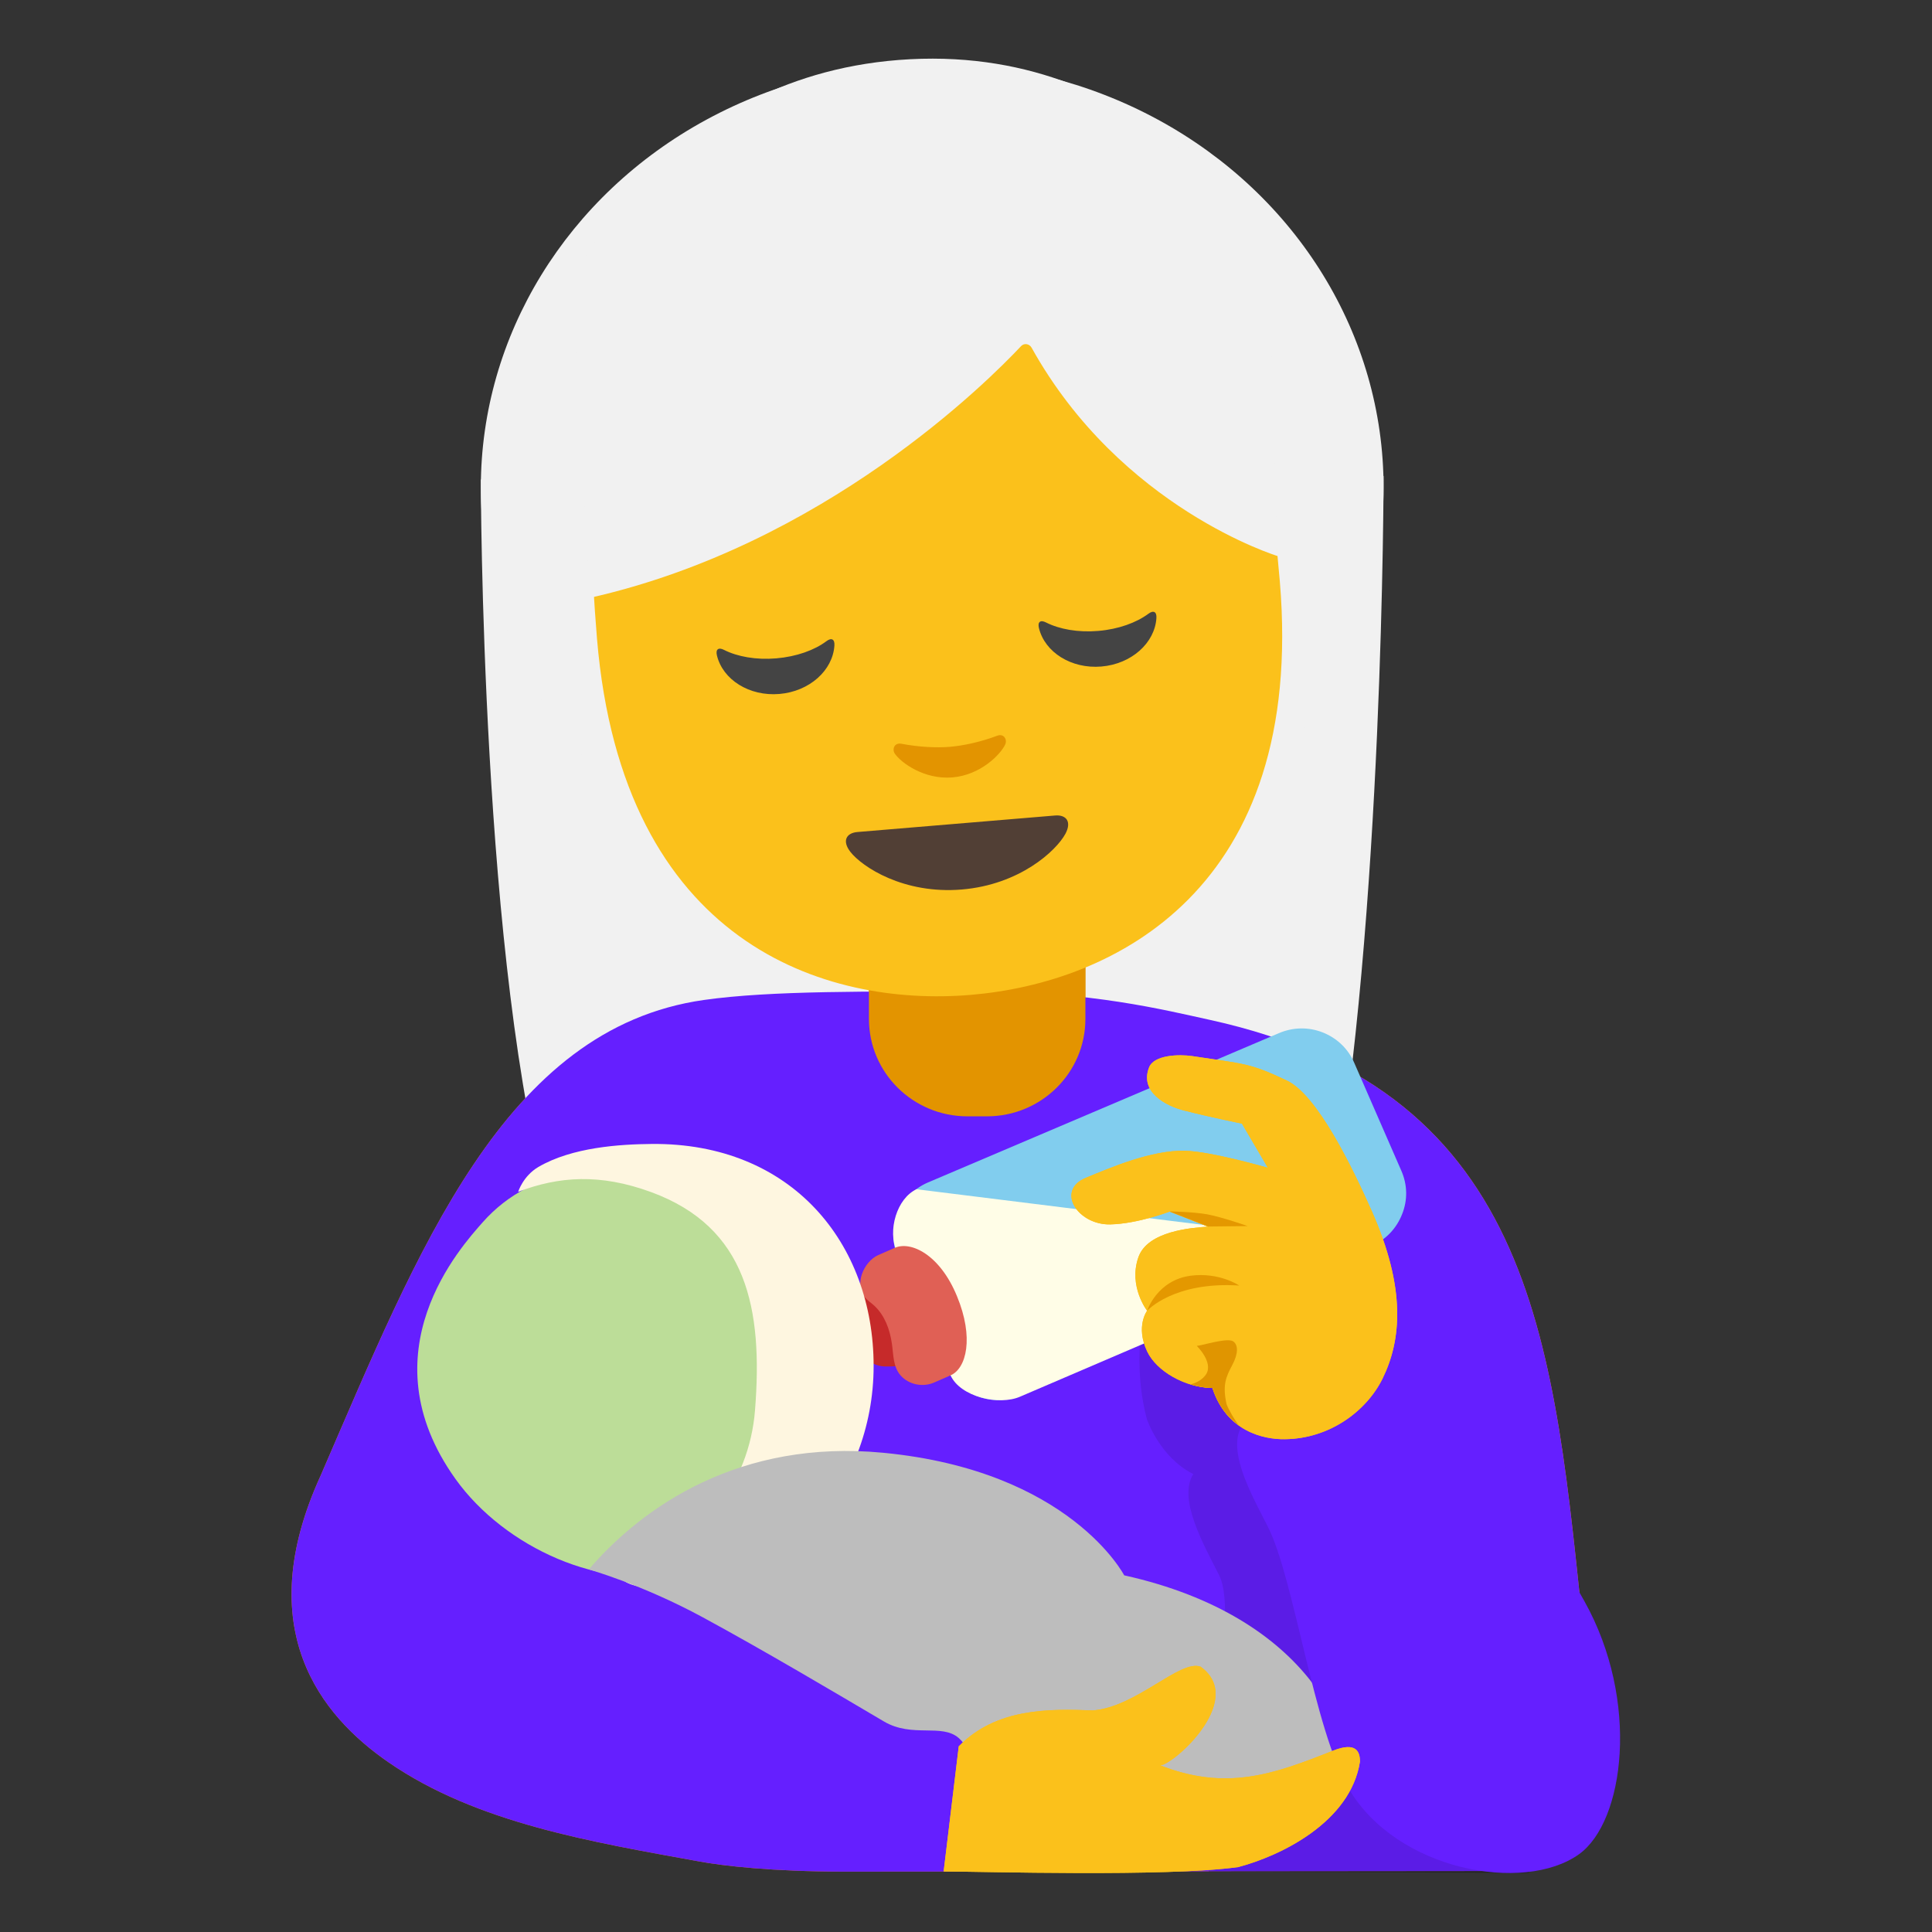 <?xml version="1.0" encoding="UTF-8" standalone="no"?>
<!DOCTYPE svg PUBLIC "-//W3C//DTD SVG 1.1//EN" "http://www.w3.org/Graphics/SVG/1.1/DTD/svg11.dtd">
<svg width="100%" height="100%" viewBox="0 0 128 128" version="1.1" xmlns="http://www.w3.org/2000/svg" xmlns:xlink="http://www.w3.org/1999/xlink" xml:space="preserve" xmlns:serif="http://www.serif.com/" style="fill-rule:evenodd;clip-rule:evenodd;stroke-linejoin:round;stroke-miterlimit:2;">
    <rect x="0" y="0" width="128" height="128" fill="#333333" stroke="none"/>
    <path d="M101.26,123.96C96.93,123.96 60.8,124 55.97,124C51.14,124 47.86,123.61 46.35,123.33C39.27,122.04 31.59,120.8 25.73,116.75C21.25,113.66 16.6,107.92 21.24,97.77C27.71,82.85 33.38,68.13 46.64,66.25C51.08,65.62 57.61,65.69 64.94,65.69C72.27,65.69 77.1,66.9 80.16,67.57C102.01,72.36 102.93,89.55 104.93,108.25C104.93,108.25 106.64,123.96 101.26,123.96Z" style="fill:url(#_Linear1);fill-rule:nonzero;"/>
    <g transform="matrix(0.712,6.93889e-18,-6.93889e-18,0.712,16.193,-0.549)">
        <path d="M28.51,113.53C22,91.19 22,45.39 22,45.39L106,45.06C106,45.06 106,86.55 101.12,113.25L28.51,113.53Z" style="fill:#f1f1f1;fill-rule:nonzero;"/>
    </g>
    <g transform="matrix(0.712,6.93889e-18,-6.93889e-18,0.712,16.193,-0.549)">
        <ellipse cx="64" cy="46.11" rx="42" ry="39.5" style="fill:#f1f1f1;"/>
    </g>
    <path d="M71.91,59.63L57.57,59.63L57.57,67.51C57.57,71.07 60.49,73.96 64.09,73.96L65.39,73.96C68.99,73.96 71.91,71.07 71.91,67.51L71.91,59.63Z" style="fill:#e39400;fill-rule:nonzero;"/>
    <path id="shadow_x5F_body_1_" d="M101.73,109.32C95.6,98.35 93.87,96.76 93.01,94.84C91.58,91.63 90.15,90.36 89.08,89.9C88.96,88.68 88.66,87.21 88.25,85.42C88.88,84.99 89.37,84.39 89.66,83.67C90.03,82.73 90.01,81.7 89.61,80.77L86.49,73.62C86.09,72.69 53.97,86.42 53.97,86.42C52.92,88.17 52.52,89.71 53.84,92.59C54.61,94.27 56.37,95.63 56.74,95.47L59.75,94.33C60.17,94.95 60.77,95.43 61.49,95.71C61.77,95.82 62.9,96.12 64.39,95.66L72.22,92.33C73.3,93.92 74.92,94.1 75.98,94.01C75.98,94.01 76.82,96.54 79.06,97.66C78.01,99.31 79.77,102.38 80.76,104.34C82.29,107.36 78.89,118.62 80.09,123.99L101.28,124.09C102.94,120.72 104.67,114.57 101.73,109.32Z" style="fill:url(#_Linear2);fill-rule:nonzero;"/>
    <path d="M101.26,123.96C96.93,123.96 60.8,124 55.97,124C51.14,124 47.86,123.61 46.35,123.33C39.27,122.04 31.59,120.8 25.73,116.75C21.25,113.66 16.6,107.92 21.24,97.77C27.71,82.85 33.38,68.13 46.64,66.25C51.08,65.62 57.61,65.69 64.94,65.69C72.27,65.69 77.1,66.9 80.16,67.57C102.01,72.36 102.93,89.55 104.93,108.25C104.93,108.25 106.64,123.96 101.26,123.96Z" style="fill:rgb(101,31,255);fill-rule:nonzero;"/>
    <path d="M71.91,59.63L57.57,59.63L57.57,67.51C57.57,71.07 60.49,73.96 64.09,73.96L65.39,73.96C68.99,73.96 71.91,71.07 71.91,67.51L71.91,59.63Z" style="fill:#e39400;fill-rule:nonzero;"/>
    <path id="shadow_x5F_body_1_1" serif:id="shadow_x5F_body_1_" d="M101.73,109.32C95.6,98.35 93.87,96.76 93.01,94.84C91.58,91.63 90.15,90.36 89.08,89.9C88.96,88.68 88.66,87.21 88.25,85.42C88.88,84.99 89.37,84.39 89.66,83.67C90.03,82.73 90.01,81.7 89.61,80.77L86.49,73.62C85.024,66.489 72.934,82.552 75.98,94.01C75.98,94.01 76.82,96.54 79.06,97.66C78.01,99.31 79.77,102.38 80.76,104.34C82.29,107.36 78.89,118.62 80.09,123.99L101.28,124.09C102.94,120.72 104.67,114.57 101.73,109.32Z" style="fill-opacity:0.1;fill-rule:nonzero;"/>
    <path d="M92.84,77.56L89.72,70.41C89.32,69.48 88.57,68.77 87.63,68.4C86.69,68.03 85.66,68.05 84.73,68.45L61.46,78.35C59.55,79.18 58.67,81.42 59.5,83.33L62.62,90.48C63.02,91.41 63.77,92.12 64.71,92.49C64.99,92.6 65.27,92.67 65.56,92.72C66.25,92.82 66.95,92.72 67.61,92.44L90.88,82.54C91.81,82.14 92.52,81.39 92.89,80.45C93.27,79.51 93.25,78.49 92.84,77.56Z" style="fill:rgb(129,205,238);fill-rule:nonzero;"/>
    <path d="M60.72,78.79C59.42,79.4 58.79,81.51 59.41,82.92L62.98,91.12C63.6,92.53 66.18,93.15 67.59,92.53L90.88,82.54L60.72,78.79Z" style="fill:rgb(255,253,231);fill-rule:nonzero;"/>
    <path d="M57.72,85.15C58.2,85.02 58.83,85.08 59.12,85.47C59.45,85.92 59.68,86.63 59.92,87.15C60.33,88.05 60.6,88.99 60.58,89.98C60.58,90.09 60.57,90.22 60.48,90.3C60.42,90.36 60.33,90.38 60.24,90.4C59.7,90.51 59.14,90.55 58.59,90.53C57.49,90.49 56.91,89.52 56.57,88.57C56.36,87.97 56.26,87.33 56.38,86.71C56.51,86.09 56.89,85.51 57.45,85.23C57.54,85.21 57.62,85.18 57.72,85.15Z" style="fill:rgb(198,42,42);fill-rule:nonzero;"/>
    <path d="M62.98,91.12L61.88,91.6C61.14,91.92 60.22,91.74 59.68,91.14C59.16,90.56 59.2,89.77 59.09,89.02C58.95,88.04 58.6,87.15 57.95,86.53C57.76,86.35 57.53,86.2 57.35,86.01C56.54,85.14 57.23,83.57 58.19,83.15L59.29,82.67C60.34,82.21 62.26,83.1 63.4,85.87C64.54,88.62 64.03,90.66 62.98,91.12Z" style="fill:rgb(224,96,85);fill-rule:nonzero;"/>
    <path d="M55.01,93.21C54.4,98.37 50.13,102.77 45.2,104.1C39.98,105.52 33.41,102.51 30.18,97.99C24.15,89.57 30.59,82.56 31.97,80.99C35.41,77.09 40.49,77.16 44.51,77.41C52.75,77.92 55.85,86.18 55.01,93.21Z" style="fill:rgb(188,221,152);fill-rule:nonzero;"/>
    <path d="M43.17,75.79C41.09,75.81 37.91,76 35.66,77.32C34.65,77.92 34.33,78.96 34.33,78.96C37.03,77.93 39.76,77.74 43.14,78.98C49.49,81.31 50.56,86.69 50.02,93.45C49.63,98.34 46.39,102.3 42.45,103.56C40.61,104.15 40.77,105.04 43.17,105.21C51.82,105.81 57.88,98.62 57.88,90.5C57.88,82.38 52.46,75.7 43.17,75.79Z" style="fill:rgb(254,246,224);fill-rule:nonzero;"/>
    <path d="M58.52,96.25C70.9,97.44 74.48,104.37 74.48,104.37C86.89,107.12 90.14,115.37 89.15,119.11C89.15,119.11 83.47,122.45 79.93,122.52C74.82,122.63 69.69,122.68 64.6,122.45C64.6,122.45 65.38,116.79 63.52,115.15C62.39,114.16 60.44,115.16 58.56,114.05C55.41,112.19 50.6,109.34 46.56,107.15C42.54,104.97 39.01,103.98 39.01,103.98C42.6,99.8 49.03,95.34 58.52,96.25Z" style="fill:rgb(189,189,189);fill-rule:nonzero;"/>
    <path d="M83.37,93.62C80.45,94.75 82.79,98.76 83.99,101.13C85.75,104.59 87.03,114.54 89.36,118.51C92.54,123.93 100.96,125.46 104.61,122.85C107.63,120.69 108.66,112.69 104.98,106.1C98.85,95.13 97.12,93.54 96.26,91.62C93.42,85.24 90.57,86.54 90.57,86.54L83.37,93.62Z" style="fill:rgb(101,31,255);fill-rule:nonzero;"/>
    <path id="hand_3_" d="M90.1,116.71C90.1,116.07 89.87,115.37 88.31,115.99C84.36,117.56 81.24,118.69 76.79,116.93C77.26,117.34 82.74,112.72 79.54,110.42C78.17,109.93 75.27,113.11 72.4,113.32C69.52,113.21 66.01,113.15 63.52,115.7L62.52,123.99C65.08,123.99 77.25,124.36 82.02,123.7C84.83,122.97 89.48,120.72 90.1,116.71Z" style="fill:url(#_Linear3);fill-rule:nonzero;"/>
    <path id="hand_x5F_fill_1_" d="M78.99,69.97C78.1,69.84 76.45,69.89 76.13,70.72C75.49,72.35 77.25,73.27 78.43,73.57C80.27,74.04 82.28,74.44 82.28,74.44L84,77.37C84,77.37 80.23,76.28 78.5,76.24C76.3,76.19 73.59,77.35 71.95,78.03C69.92,78.86 71.39,81.16 73.55,81.12C75.38,81.08 77.49,80.27 77.49,80.27L80.04,81.27C78.96,81.34 76.03,81.55 75.42,83.3C74.75,85.23 76,86.84 76,86.84C76,86.84 75.22,87.87 76,89.53C76.63,90.86 78.52,91.93 80.33,91.96C81.26,94.84 83.72,95.37 85.12,95.35C88.09,95.32 90.53,93.49 91.59,91.35C92.85,88.79 93.16,85.38 90.89,80.25C89.56,77.25 87.26,72.54 85.26,71.59C82.79,70.42 82.49,70.5 78.99,69.97Z" style="fill:url(#_Linear4);fill-rule:nonzero;"/>
    <path id="tone_2_" d="M78.88,91.72C79.35,91.86 79.84,91.95 80.33,91.96C80.71,93.15 81.36,93.92 82.09,94.44C81.81,94.13 81.31,93.22 81.26,93.02C80.98,91.75 81.23,91.21 81.64,90.44C82.05,89.67 82.03,89.12 81.72,88.88C81.35,88.59 79.68,89.14 79.29,89.17C79.29,89.17 80.39,90.23 79.92,91.03C79.68,91.41 79.26,91.62 78.88,91.72Z" style="fill:rgb(237,166,0);fill-rule:nonzero;"/>
    <path id="tone_1_" d="M76,86.84C76,86.84 77.76,84.89 82.1,85.17C82.1,85.17 80.78,84.27 78.88,84.52C76.65,84.82 76,86.84 76,86.84Z" style="fill:rgb(237,166,0);fill-rule:nonzero;"/>
    <path id="tone" d="M80.04,81.26L82.66,81.23C82.66,81.23 80.95,80.63 79.97,80.45C78.99,80.28 77.49,80.26 77.49,80.26L80.04,81.26Z" style="fill:rgb(237,166,0);fill-rule:nonzero;"/>
    <g transform="matrix(0.706,-0.059,0.059,0.706,22.151,2.951)">
        <path d="M51.89,10.07C26.49,10.07 19.85,29.76 19.85,57.42C19.85,86.1 38.28,93.52 51.89,93.52C65.3,93.52 83.93,86.32 83.93,57.42C83.93,29.76 77.28,10.07 51.89,10.07Z" style="fill:#fbc11b;fill-rule:nonzero;"/>
    </g>
    <g transform="matrix(0.706,-0.059,0.059,0.706,22.151,2.951)">
        <path d="M61.16,77.46L42.62,77.46C41.56,77.46 41.1,78.17 41.8,79.25C42.78,80.75 46.44,83.63 51.89,83.63C57.34,83.63 61,80.75 61.98,79.25C62.68,78.17 62.22,77.46 61.16,77.46Z" style="fill:rgb(81,63,53);fill-rule:nonzero;"/>
    </g>
    <g transform="matrix(0.706,-0.059,0.059,0.706,22.151,2.951)">
        <path d="M56.37,69.58C54.79,70.03 53.15,70.24 51.89,70.24C50.63,70.24 48.99,70.02 47.41,69.58C46.74,69.39 46.47,70.03 46.71,70.45C47.21,71.33 49.23,73.11 51.89,73.11C54.55,73.11 56.57,71.33 57.07,70.45C57.31,70.02 57.04,69.38 56.37,69.58Z" style="fill:#e39400;fill-rule:nonzero;"/>
    </g>
    <g transform="matrix(0.997,0.071,-0.071,0.997,3.998,-2.558)">
        <path d="M50.62,42.71C49.29,42.92 48.04,42.78 47.13,42.4C46.74,42.23 46.55,42.4 46.68,42.8C47.18,44.37 49.01,45.36 50.99,45.05C52.97,44.74 54.41,43.24 54.4,41.59C54.4,41.17 54.17,41.06 53.85,41.34C53.1,41.99 51.95,42.5 50.62,42.71Z" style="fill:rgb(68,68,68);fill-rule:nonzero;"/>
    </g>
    <g transform="matrix(0.997,0.071,-0.071,0.997,3.998,-2.558)">
        <path d="M71.78,39.38C70.45,39.59 69.2,39.45 68.29,39.07C67.9,38.9 67.71,39.07 67.84,39.47C68.34,41.04 70.17,42.03 72.15,41.72C74.13,41.41 75.57,39.91 75.56,38.26C75.56,37.84 75.33,37.73 75.01,38.01C74.25,38.66 73.11,39.17 71.78,39.38Z" style="fill:rgb(68,68,68);fill-rule:nonzero;"/>
    </g>
    <path id="hand_3_1" serif:id="hand_3_" d="M90.1,116.71C90.1,116.07 89.87,115.37 88.31,115.99C84.36,117.56 81.24,118.69 76.79,116.93C77.26,117.34 82.74,112.72 79.54,110.42C78.17,109.93 75.27,113.11 72.4,113.32C69.52,113.21 66.01,113.15 63.52,115.7L62.52,123.99C65.08,123.99 77.25,124.36 82.02,123.7C84.83,122.97 89.48,120.72 90.1,116.71Z" style="fill:#fbc11b;fill-rule:nonzero;"/>
    <path id="hand_x5F_fill_1_1" serif:id="hand_x5F_fill_1_" d="M78.99,69.97C78.1,69.84 76.45,69.89 76.13,70.72C75.49,72.35 77.25,73.27 78.43,73.57C80.27,74.04 82.28,74.44 82.28,74.44L84,77.37C84,77.37 80.23,76.28 78.5,76.24C76.3,76.19 73.59,77.35 71.95,78.03C69.92,78.86 71.39,81.16 73.55,81.12C75.38,81.08 77.49,80.27 77.49,80.27L80.04,81.27C78.96,81.34 76.03,81.55 75.42,83.3C74.75,85.23 76,86.84 76,86.84C76,86.84 75.22,87.87 76,89.53C76.63,90.86 78.52,91.93 80.33,91.96C81.26,94.84 83.72,95.37 85.12,95.35C88.09,95.32 90.53,93.49 91.59,91.35C92.85,88.79 93.16,85.38 90.89,80.25C89.56,77.25 87.26,72.54 85.26,71.59C82.79,70.42 82.49,70.5 78.99,69.97Z" style="fill:#fbc11b;fill-rule:nonzero;"/>
    <path id="tone_2_1" serif:id="tone_2_" d="M78.88,91.72C79.35,91.86 79.84,91.95 80.33,91.96C80.71,93.15 81.36,93.92 82.09,94.44C81.81,94.13 81.31,93.22 81.26,93.02C80.98,91.75 81.23,91.21 81.64,90.44C82.05,89.67 82.03,89.12 81.72,88.88C81.35,88.59 79.68,89.14 79.29,89.17C79.29,89.17 80.39,90.23 79.92,91.03C79.68,91.41 79.26,91.62 78.88,91.72Z" style="fill:#e49800;fill-rule:nonzero;"/>
    <path id="tone_2_2" serif:id="tone_2_" d="M78.88,91.72C79.35,91.86 79.84,91.95 80.33,91.96C80.71,93.15 81.36,93.92 82.09,94.44C81.81,94.13 81.31,93.22 81.26,93.02C80.98,91.75 81.23,91.21 81.64,90.44C82.05,89.67 82.03,89.12 81.72,88.88C81.35,88.59 79.68,89.14 79.29,89.17C79.29,89.17 80.39,90.23 79.92,91.03C79.68,91.41 79.26,91.62 78.88,91.72Z" style="fill-opacity:0.02;fill-rule:nonzero;"/>
    <path id="tone_1_1" serif:id="tone_1_" d="M76,86.84C76,86.84 77.76,84.89 82.1,85.17C82.1,85.17 80.78,84.27 78.88,84.52C76.65,84.82 76,86.84 76,86.84Z" style="fill:#e49800;fill-rule:nonzero;"/>
    <path id="tone1" serif:id="tone" d="M80.04,81.26L82.66,81.23C82.66,81.23 80.95,80.63 79.97,80.45C78.99,80.28 77.49,80.26 77.49,80.26L80.04,81.26Z" style="fill:#e49800;fill-rule:nonzero;"/>
    <g transform="matrix(0.711,-0.037,0.037,0.711,14.255,0.581)">
        <path d="M73.26,35.25C70.03,38.35 54.01,52.79 31.94,56.56L31.94,26.96C31.94,26.96 41.47,8.05 64.34,8.05C87.21,8.05 96.74,27.44 96.74,27.44L96.083,55.996C96.083,55.996 81.76,50.81 74.23,35.44C74.04,35.06 73.56,34.96 73.26,35.25Z" style="fill:#f1f1f1;fill-rule:nonzero;"/>
    </g>
    <defs>
        <linearGradient id="_Linear1" x1="0" y1="0" x2="1" y2="0" gradientUnits="userSpaceOnUse" gradientTransform="matrix(2.54618e-15,41.582,-41.582,2.54618e-15,62.25,77.707)"><stop offset="0" style="stop-color:rgb(247,140,31);stop-opacity:1"/><stop offset="1" style="stop-color:rgb(237,109,35);stop-opacity:1"/></linearGradient>
        <linearGradient id="_Linear2" x1="0" y1="0" x2="1" y2="0" gradientUnits="userSpaceOnUse" gradientTransform="matrix(4.3982e-15,-71.828,71.828,4.3982e-15,78.158,145.563)"><stop offset="0" style="stop-color:rgb(33,33,33);stop-opacity:0.8"/><stop offset="1" style="stop-color:rgb(33,33,33);stop-opacity:0"/></linearGradient>
        <linearGradient id="_Linear3" x1="0" y1="0" x2="1" y2="0" gradientUnits="userSpaceOnUse" gradientTransform="matrix(27.583,0,0,27.583,62.512,117.239)"><stop offset="0" style="stop-color:#fac01b;stop-opacity:1"/><stop offset="0.5" style="stop-color:#fac01b;stop-opacity:1"/><stop offset="1" style="stop-color:#fac01b;stop-opacity:1"/></linearGradient>
        <linearGradient id="_Linear4" x1="0" y1="0" x2="1" y2="0" gradientUnits="userSpaceOnUse" gradientTransform="matrix(-10.758,-17.878,17.878,-10.758,89.876,95.169)"><stop offset="0" style="stop-color:#fac01b;stop-opacity:1"/><stop offset="0.5" style="stop-color:#fac01b;stop-opacity:1"/><stop offset="1" style="stop-color:#fac01b;stop-opacity:1"/></linearGradient>
    </defs>
</svg>
